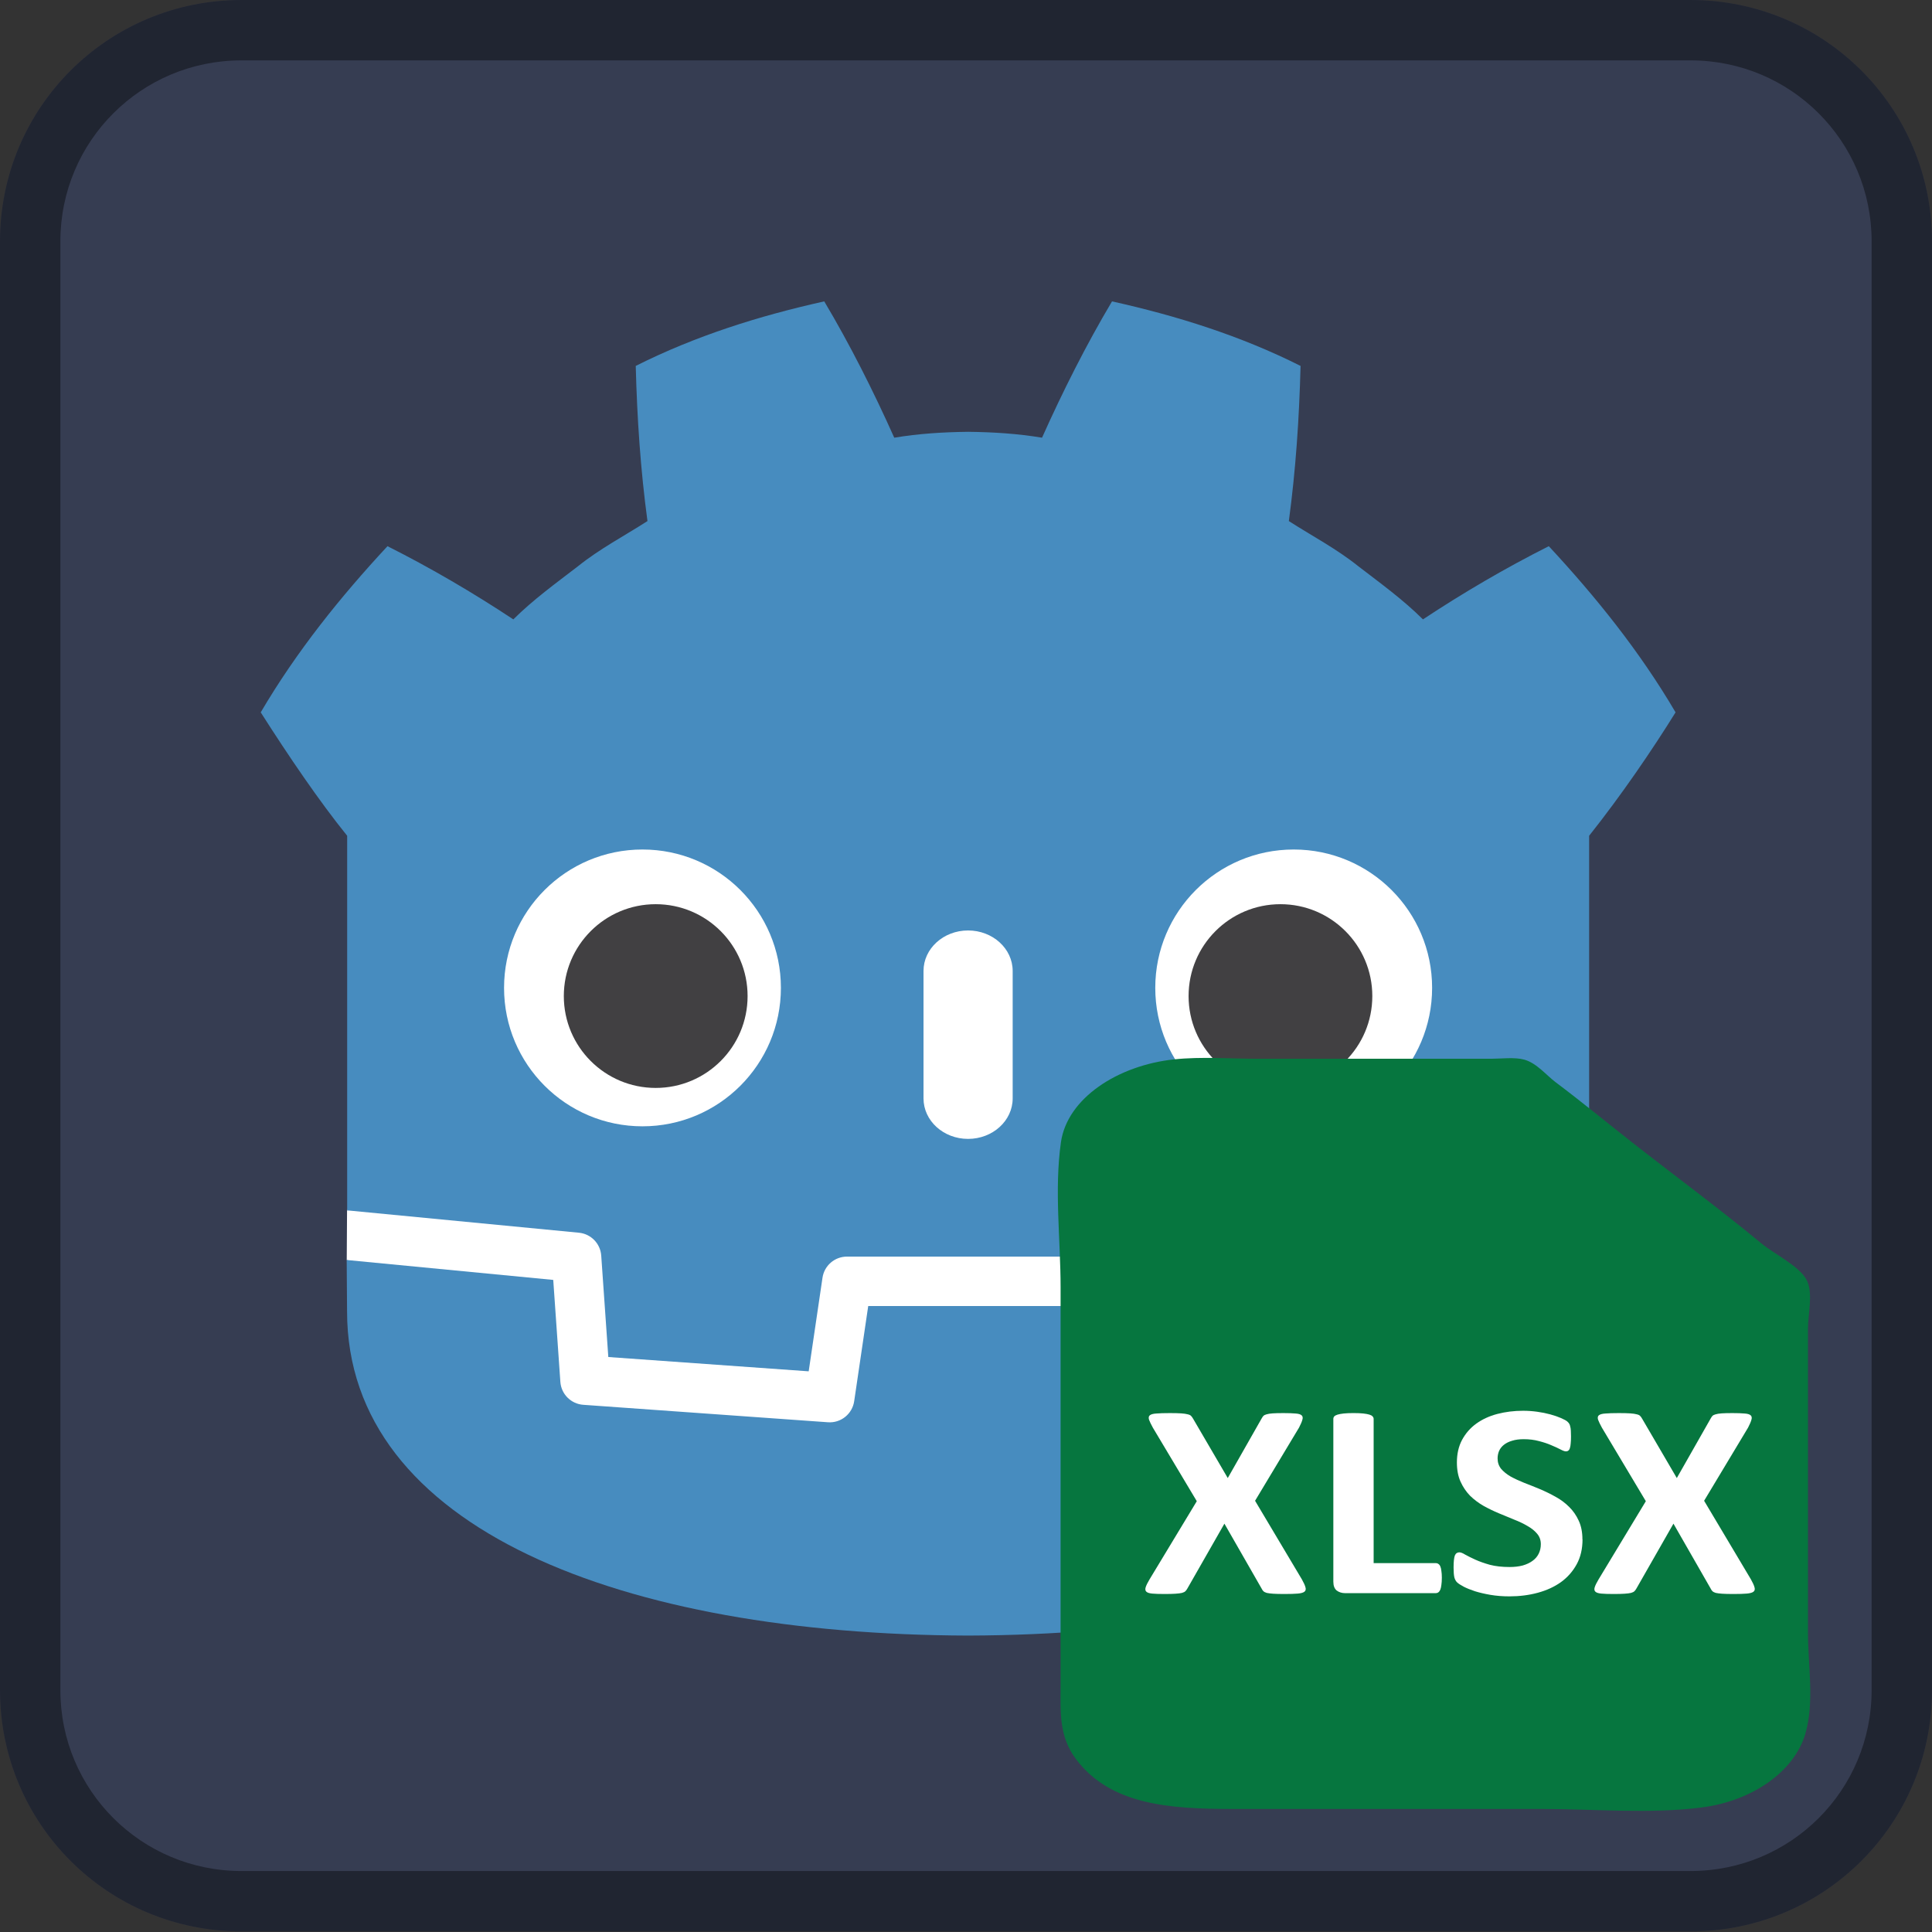 <?xml version="1.0" encoding="UTF-8" standalone="no"?>
<svg
   height="128"
   width="128"
   version="1.1"
   id="svg26"
   sodipodi:docname="icon.svg"
   xml:space="preserve"
   inkscape:version="1.2.1 (9c6d41e410, 2022-07-14)"
   xmlns:inkscape="http://www.inkscape.org/namespaces/inkscape"
   xmlns:sodipodi="http://sodipodi.sourceforge.net/DTD/sodipodi-0.dtd"
   xmlns="http://www.w3.org/2000/svg"
   xmlns:svg="http://www.w3.org/2000/svg"><rect width="100%" height="100%" fill="#333333" stroke="none"/><defs
     id="defs30" /><sodipodi:namedview
     id="namedview28"
     pagecolor="#ffffff"
     bordercolor="#000000"
     borderopacity="0.25"
     inkscape:showpageshadow="2"
     inkscape:pageopacity="0.0"
     inkscape:pagecheckerboard="0"
     inkscape:deskcolor="#d1d1d1"
     showgrid="true"
     inkscape:zoom="2.8367136"
     inkscape:cx="86.015029"
     inkscape:cy="-9.1655359"
     inkscape:window-width="2560"
     inkscape:window-height="1369"
     inkscape:window-x="-8"
     inkscape:window-y="-8"
     inkscape:window-maximized="1"
     inkscape:current-layer="svg26"
     showguides="false"><inkscape:grid
       type="xygrid"
       id="grid159" /></sodipodi:namedview><g
     transform="translate(32 32)"
     id="g6"><path
       d="m-16-32c-8.86 0-16 7.13-16 15.99v95.98c0 8.86 7.13 15.99 16 15.99h96c8.86 0 16-7.13 16-15.99v-95.98c0-8.85-7.14-15.99-16-15.99z"
       fill="#363d52"
       id="path2" /><path
       d="m-16-32c-8.86 0-16 7.13-16 15.99v95.98c0 8.86 7.13 15.99 16 15.99h96c8.86 0 16-7.13 16-15.99v-95.98c0-8.85-7.14-15.99-16-15.99zm0 4h96c6.64 0 12 5.35 12 11.99v95.98c0 6.64-5.35 11.99-12 11.99h-96c-6.64 0-12-5.35-12-11.99v-95.98c0-6.64 5.36-11.99 12-11.99z"
       fill-opacity=".4"
       id="path4" /></g><g
     stroke-width="9.927"
     transform="matrix(.101 0 0 .101 12.426 2.256)"
     id="g24"><path
       d="m0 0s-.325 1.994-.515 1.976l-36.182-3.491c-2.879-.278-5.115-2.574-5.317-5.459l-.994-14.247-27.992-1.997-1.904 12.912c-.424 2.872-2.932 5.037-5.835 5.037h-38.188c-2.902 0-5.41-2.165-5.834-5.037l-1.905-12.912-27.992 1.997-.994 14.247c-.202 2.886-2.438 5.182-5.317 5.46l-36.2 3.49c-.187.018-.324-1.978-.511-1.978l-.049-7.83 30.658-4.944 1.004-14.374c.203-2.91 2.551-5.263 5.463-5.472l38.551-2.75c.146-.01.29-.016.434-.016 2.897 0 5.401 2.166 5.825 5.038l1.959 13.286h28.005l1.959-13.286c.423-2.871 2.93-5.037 5.831-5.037.142 0 .284.005.423.015l38.556 2.75c2.911.209 5.26 2.562 5.463 5.472l1.003 14.374 30.645 4.966z"
       fill="#fff"
       transform="matrix(4.163 0 0 -4.163 919.241 771.672)"
       id="path8" /><path
       d="m0 0v-47.514-6.035-5.492c.108-.001.216-.005.323-.015l36.196-3.49c1.896-.183 3.382-1.709 3.514-3.609l1.116-15.978 31.574-2.253 2.175 14.747c.282 1.912 1.922 3.329 3.856 3.329h38.188c1.933 0 3.573-1.417 3.855-3.329l2.175-14.747 31.575 2.253 1.115 15.978c.133 1.9 1.618 3.425 3.514 3.609l36.182 3.49c.107.01.214.014.322.015v4.711l.015.005v54.325c5.097 6.416 9.923 13.494 13.621 19.449-5.651 9.62-12.575 18.217-19.976 26.182-6.864-3.455-13.531-7.369-19.828-11.534-3.151 3.132-6.7 5.694-10.186 8.372-3.425 2.751-7.285 4.768-10.946 7.118 1.09 8.117 1.629 16.108 1.846 24.448-9.446 4.754-19.519 7.906-29.708 10.17-4.068-6.837-7.788-14.241-11.028-21.479-3.842.642-7.702.88-11.567.926v.006c-.027 0-.052-.006-.075-.006-.024 0-.049.006-.073.006v-.006c-3.872-.046-7.729-.284-11.572-.926-3.238 7.238-6.956 14.642-11.03 21.479-10.184-2.264-20.258-5.416-29.703-10.17.216-8.34.755-16.331 1.848-24.448-3.668-2.35-7.523-4.367-10.949-7.118-3.481-2.678-7.036-5.24-10.188-8.372-6.297 4.165-12.962 8.079-19.828 11.534-7.401-7.965-14.321-16.562-19.974-26.182 4.443-6.974 9.208-13.983 13.621-19.449z"
       fill="#478cbf"
       transform="matrix(4.163 0 0 -4.163 104.699 525.907)"
       id="path10" /><path
       d="m0 0-1.121-16.063c-.135-1.936-1.675-3.477-3.611-3.616l-38.555-2.751c-.094-.007-.188-.01-.281-.01-1.916 0-3.569 1.406-3.852 3.33l-2.211 14.994h-31.459l-2.211-14.994c-.297-2.018-2.101-3.469-4.133-3.32l-38.555 2.751c-1.936.139-3.476 1.68-3.611 3.616l-1.121 16.063-32.547 3.138c.015-3.498.06-7.33.06-8.093 0-34.374 43.605-50.896 97.781-51.086h.066.067c54.176.19 97.766 16.712 97.766 51.086 0 .777.047 4.593.063 8.093z"
       fill="#478cbf"
       transform="matrix(4.163 0 0 -4.163 784.071 817.243)"
       id="path12" /><path
       d="m0 0c0-12.052-9.765-21.815-21.813-21.815-12.042 0-21.81 9.763-21.81 21.815 0 12.044 9.768 21.802 21.81 21.802 12.048 0 21.813-9.758 21.813-21.802"
       fill="#fff"
       transform="matrix(4.163 0 0 -4.163 389.215 625.671)"
       id="path14" /><path
       d="m0 0c0-7.994-6.479-14.473-14.479-14.473-7.996 0-14.479 6.479-14.479 14.473s6.483 14.479 14.479 14.479c8 0 14.479-6.485 14.479-14.479"
       fill="#414042"
       transform="matrix(4.163 0 0 -4.163 367.367 631.057)"
       id="path16" /><path
       d="m0 0c-3.878 0-7.021 2.858-7.021 6.381v20.081c0 3.52 3.143 6.381 7.021 6.381s7.028-2.861 7.028-6.381v-20.081c0-3.523-3.15-6.381-7.028-6.381"
       fill="#fff"
       transform="matrix(4.163 0 0 -4.163 511.993 724.74)"
       id="path18" /><path
       d="m0 0c0-12.052 9.765-21.815 21.815-21.815 12.041 0 21.808 9.763 21.808 21.815 0 12.044-9.767 21.802-21.808 21.802-12.05 0-21.815-9.758-21.815-21.802"
       fill="#fff"
       transform="matrix(4.163 0 0 -4.163 634.787 625.671)"
       id="path20" /><path
       d="m0 0c0-7.994 6.477-14.473 14.471-14.473 8.002 0 14.479 6.479 14.479 14.473s-6.477 14.479-14.479 14.479c-7.994 0-14.471-6.485-14.471-14.479"
       fill="#414042"
       transform="matrix(4.163 0 0 -4.163 656.641 631.057)"
       id="path22" /></g><g
     id="g521"
     transform="matrix(1.335,0,0,1.212,-46.567,-26.156)"><path
       style="fill:#06763f;stroke:none;stroke-width:0.088"
       d="m 93.148,79.49 c -2.803,0.331 -5.303,2.128 -5.615,4.531 -0.335,2.581 -0.017,5.333 -0.017,7.93 v 16.02 5.767 c 0,1.395 -0.097,2.744 0.765,4.005 1.715,2.51 4.656,2.723 7.78,2.723 h 15.341 c 2.574,0 5.426,0.281 7.962,-0.087 2.491,-0.361 4.55,-1.957 5.105,-3.998 0.47,-1.729 0.138,-3.759 0.138,-5.527 v -10.733 -5.927 c 0,-0.758 0.263,-1.908 -0.055,-2.62 -0.346,-0.774 -1.6,-1.425 -2.259,-2.025 -2.074,-1.891 -4.284,-3.683 -6.421,-5.527 -1.266,-1.092 -2.495,-2.214 -3.791,-3.284 -0.453,-0.374 -0.938,-1.046 -1.554,-1.233 -0.475,-0.145 -1.15,-0.048 -1.651,-0.048 h -3.593 -7.962 c -1.362,0 -2.826,-0.125 -4.175,0.034"
       id="path202"
       sodipodi:nodetypes="csscscssscscssccssscsc" /><g
       aria-label="XLSX"
       id="text971"
       style="font-size:15.508px;fill:#ffffff;stroke-width:1.292"><path
         d="m 99.493,107.92 q 0.136,0.265 0.174,0.424 0.045,0.159 -0.045,0.242 -0.091,0.083 -0.333,0.106 -0.235,0.023 -0.659,0.023 -0.356,0 -0.56,-0.015 -0.204,-0.015 -0.326,-0.045 -0.114,-0.038 -0.167,-0.098 -0.053,-0.061 -0.091,-0.151 l -1.84,-3.536 -1.833,3.536 q -0.045,0.091 -0.098,0.151 -0.053,0.061 -0.174,0.098 -0.114,0.03 -0.326,0.045 -0.204,0.015 -0.545,0.015 -0.394,0 -0.613,-0.023 -0.212,-0.023 -0.288,-0.106 -0.076,-0.083 -0.03,-0.242 0.045,-0.159 0.189,-0.424 l 2.347,-4.278 -2.181,-4.021 q -0.136,-0.273 -0.189,-0.432 -0.045,-0.167 0.038,-0.242 0.091,-0.083 0.326,-0.098 0.235,-0.023 0.666,-0.023 0.356,0 0.56,0.015 0.212,0.015 0.333,0.053 0.121,0.03 0.167,0.091 0.053,0.061 0.098,0.151 l 1.719,3.241 1.673,-3.241 q 0.045,-0.091 0.091,-0.151 0.053,-0.061 0.159,-0.091 0.114,-0.038 0.303,-0.053 0.197,-0.015 0.538,-0.015 0.379,0 0.598,0.023 0.22,0.015 0.303,0.098 0.083,0.083 0.038,0.242 -0.038,0.159 -0.167,0.432 l -2.181,3.998 z"
         style="-inkscape-font-specification:'Calibri Bold'"
         id="path1070" /><path
         d="m 106.436,107.837 q 0,0.227 -0.023,0.386 -0.015,0.151 -0.053,0.257 -0.038,0.098 -0.098,0.144 -0.053,0.045 -0.129,0.045 h -4.49 q -0.25,0 -0.424,-0.144 -0.167,-0.151 -0.167,-0.485 v -8.897 q 0,-0.076 0.045,-0.136 0.053,-0.061 0.167,-0.098 0.114,-0.038 0.303,-0.061 0.197,-0.023 0.485,-0.023 0.295,0 0.485,0.023 0.189,0.023 0.303,0.061 0.114,0.038 0.159,0.098 0.053,0.061 0.053,0.136 v 7.883 h 3.082 q 0.076,0 0.129,0.045 0.061,0.038 0.098,0.136 0.038,0.091 0.053,0.25 0.023,0.151 0.023,0.379 z"
         style="-inkscape-font-specification:'Calibri Bold'"
         id="path1072" /><path
         d="m 113.418,105.732 q 0,0.772 -0.288,1.355 -0.288,0.583 -0.78,0.977 -0.492,0.386 -1.151,0.583 -0.659,0.197 -1.408,0.197 -0.507,0 -0.947,-0.083 -0.432,-0.083 -0.765,-0.197 -0.333,-0.121 -0.56,-0.25 -0.22,-0.129 -0.318,-0.227 -0.098,-0.098 -0.144,-0.28 -0.038,-0.189 -0.038,-0.538 0,-0.235 0.015,-0.394 0.015,-0.159 0.045,-0.257 0.038,-0.098 0.091,-0.136 0.061,-0.045 0.136,-0.045 0.106,0 0.295,0.129 0.197,0.121 0.5,0.273 0.303,0.151 0.719,0.28 0.424,0.121 0.977,0.121 0.363,0 0.651,-0.083 0.288,-0.091 0.485,-0.25 0.204,-0.159 0.31,-0.394 0.106,-0.235 0.106,-0.522 0,-0.333 -0.182,-0.568 -0.182,-0.242 -0.477,-0.424 -0.288,-0.189 -0.659,-0.348 -0.371,-0.167 -0.765,-0.348 -0.394,-0.182 -0.765,-0.409 -0.371,-0.235 -0.666,-0.553 -0.288,-0.326 -0.469,-0.765 -0.182,-0.439 -0.182,-1.053 0,-0.704 0.257,-1.234 0.265,-0.538 0.704,-0.886 0.447,-0.356 1.045,-0.53 0.606,-0.174 1.28,-0.174 0.348,0 0.697,0.053 0.348,0.053 0.651,0.144 0.303,0.091 0.538,0.204 0.235,0.114 0.31,0.189 0.076,0.076 0.098,0.129 0.03,0.053 0.045,0.144 0.023,0.083 0.03,0.22 0.008,0.129 0.008,0.326 0,0.22 -0.015,0.371 -0.008,0.151 -0.038,0.25 -0.023,0.098 -0.076,0.144 -0.045,0.045 -0.129,0.045 -0.083,0 -0.265,-0.106 -0.182,-0.106 -0.447,-0.227 -0.265,-0.129 -0.613,-0.227 -0.348,-0.106 -0.765,-0.106 -0.326,0 -0.568,0.083 -0.242,0.076 -0.409,0.22 -0.159,0.136 -0.242,0.333 -0.076,0.197 -0.076,0.416 0,0.326 0.174,0.568 0.182,0.235 0.477,0.424 0.303,0.182 0.682,0.348 0.379,0.159 0.772,0.341 0.394,0.182 0.772,0.416 0.379,0.227 0.674,0.553 0.295,0.318 0.477,0.757 0.182,0.432 0.182,1.022 z"
         style="-inkscape-font-specification:'Calibri Bold'"
         id="path1074" /><path
         d="m 121.778,107.92 q 0.136,0.265 0.174,0.424 0.045,0.159 -0.045,0.242 -0.091,0.083 -0.333,0.106 -0.235,0.023 -0.659,0.023 -0.356,0 -0.56,-0.015 -0.204,-0.015 -0.326,-0.045 -0.114,-0.038 -0.167,-0.098 -0.053,-0.061 -0.091,-0.151 l -1.84,-3.536 -1.833,3.536 q -0.045,0.091 -0.098,0.151 -0.053,0.061 -0.174,0.098 -0.114,0.03 -0.326,0.045 -0.204,0.015 -0.545,0.015 -0.394,0 -0.613,-0.023 -0.212,-0.023 -0.288,-0.106 -0.076,-0.083 -0.03,-0.242 0.045,-0.159 0.189,-0.424 l 2.347,-4.278 -2.181,-4.021 q -0.136,-0.273 -0.189,-0.432 -0.045,-0.167 0.038,-0.242 0.091,-0.083 0.326,-0.098 0.235,-0.023 0.666,-0.023 0.356,0 0.56,0.015 0.212,0.015 0.333,0.053 0.121,0.03 0.167,0.091 0.053,0.061 0.098,0.151 l 1.719,3.241 1.673,-3.241 q 0.045,-0.091 0.091,-0.151 0.053,-0.061 0.159,-0.091 0.114,-0.038 0.303,-0.053 0.197,-0.015 0.538,-0.015 0.379,0 0.598,0.023 0.22,0.015 0.303,0.098 0.083,0.083 0.038,0.242 -0.038,0.159 -0.167,0.432 l -2.181,3.998 z"
         style="-inkscape-font-specification:'Calibri Bold'"
         id="path1076" /></g></g></svg>
